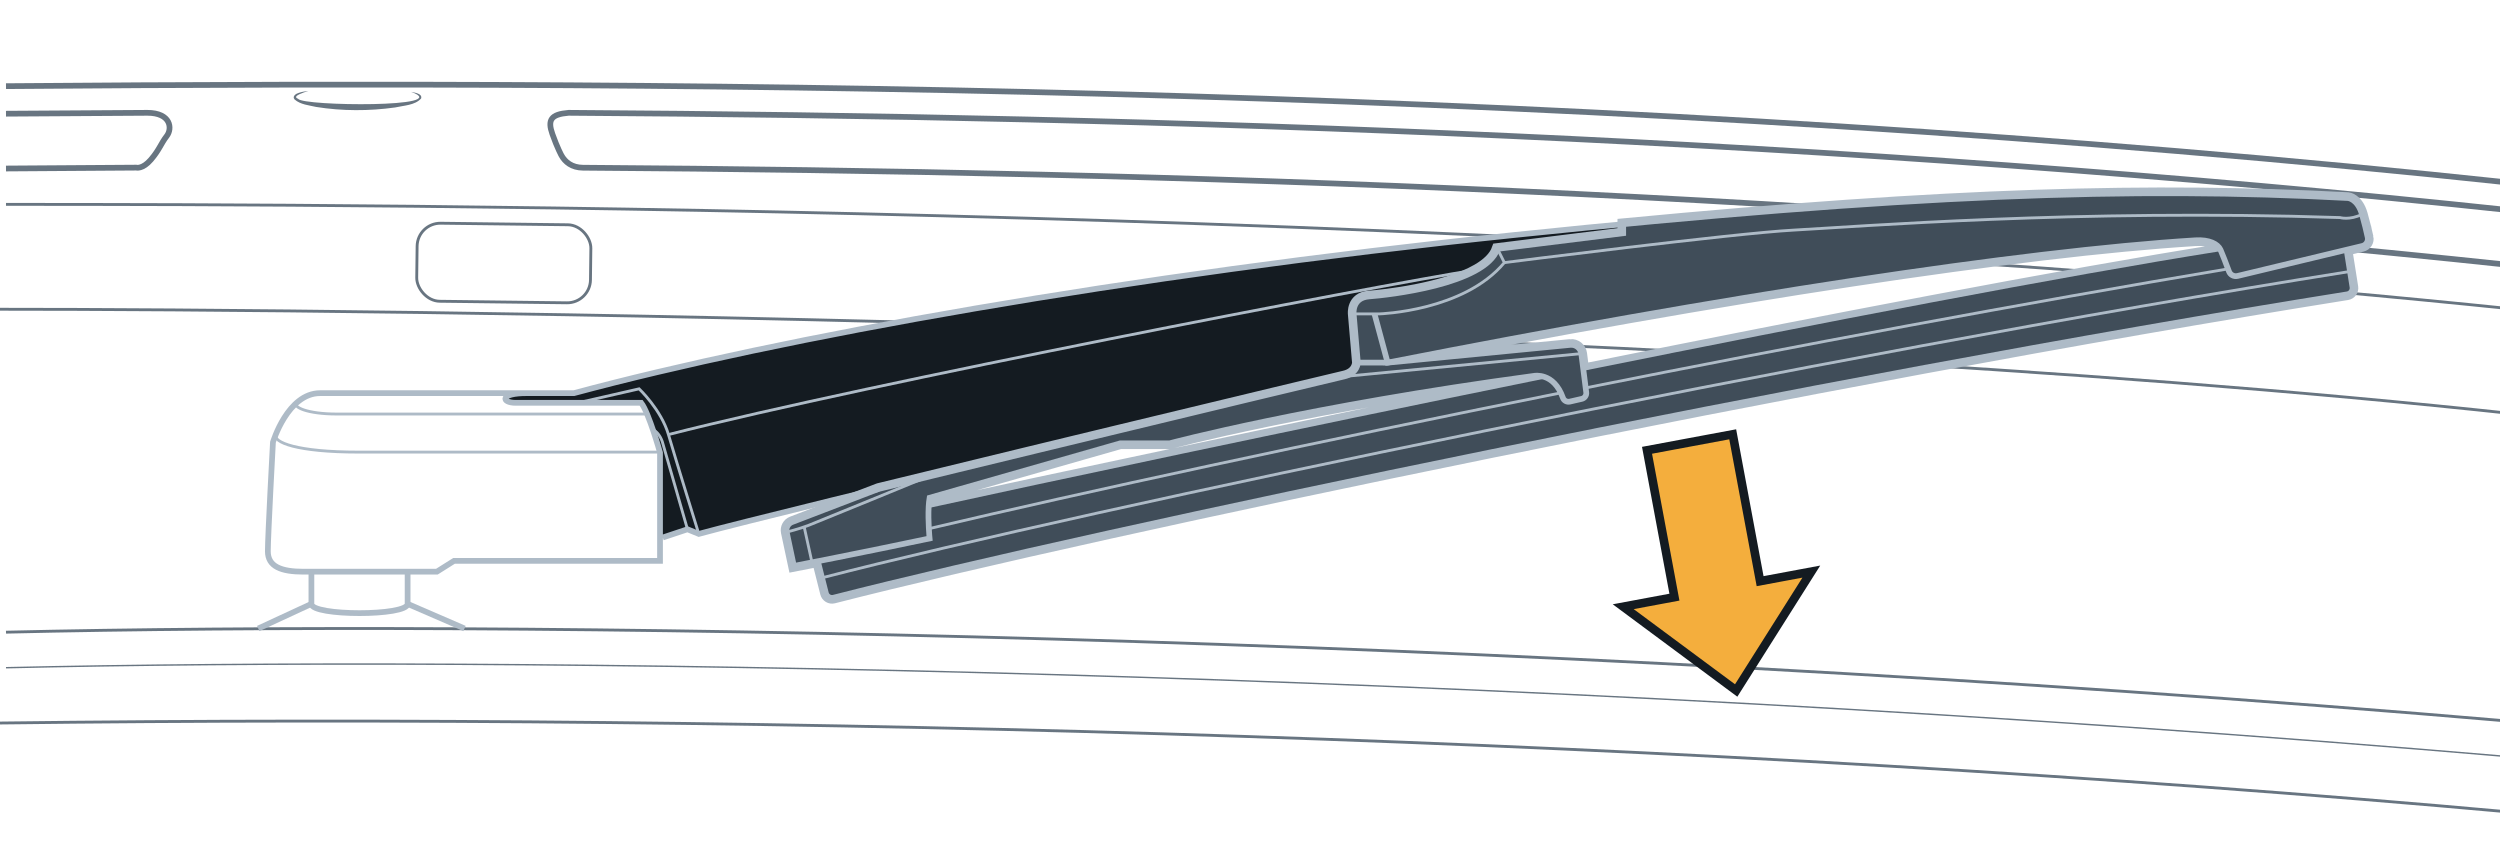 <?xml version="1.0" encoding="UTF-8"?><svg xmlns="http://www.w3.org/2000/svg" width="436" height="147.22" viewBox="0 0 436 147.22"><g id="uuid-d8cf1bd8-5f1f-4418-b2b0-1da9ee6b9f78"><path d="m1.045,116.451c85.656-1.995,255.767,0,437.908,15.629" style="fill:none; stroke:#687581; stroke-miterlimit:10; stroke-width:.25px;"/><path d="m1.045,110.252c85.656-1.995,255.767,0,437.908,15.629" style="fill:none; stroke:#687581; stroke-miterlimit:10; stroke-width:.5px;"/><path d="m0,126.095c136.25-1.663,295.386,2.66,438.953,15.629" style="fill:none; stroke:#687581; stroke-miterlimit:10; stroke-width:.5px;"/><path d="m1.045,15.026c123.234-.998,279.377,0,437.908,16.96" style="fill:none; stroke:#687581; stroke-miterlimit:10;"/><path d="m438.953,36.791c-118.898-12.72-236.454-16.461-339.789-17.116-3.115.257-3.688,1.263-2.829,3.696s1.576,3.723,1.576,3.723c.623,1.141,1.811,2.141,3.755,2.155,102.729.699,219.348,4.482,337.288,17.099" style="fill:none; stroke:#687581; stroke-miterlimit:10;"/><path d="m1.045,29.389c7.445-.06,15.011-.113,22.69-.156,0,0,1.115.331,2.596-1.403,1.48-1.734,1.734-2.791,2.749-4.103s.721-4.053-3.384-4.053c-7.679.043-17.206.096-24.651.156" style="fill:none; stroke:#687581; stroke-miterlimit:10;"/><path d="m1.045,35.644c65.039,0,264.223.333,437.647,18.29" style="fill:none; stroke:#687581; stroke-miterlimit:10; stroke-width:.5px;"/><path d="m0,53.933c61.428,0,288.736,1.995,438.953,18.29" style="fill:none; stroke:#687581; stroke-miterlimit:10; stroke-width:.5px;"/><rect x="72.71" y="39.064" width="30.304" height="13.61" rx="4.056" ry="4.056" transform="translate(.564 -1.065) rotate(.697)" style="fill:none; stroke:#687581; stroke-miterlimit:10; stroke-width:.5px;"/><path d="m71.69,16.02c.545.13,2.013.268,1.754,1.15-1.061,1.207-3.078,1.23-4.547,1.573-4.564.636-9.206.636-13.761-.092-1.246-.296-2.719-.391-3.763-1.307-.474-.553.277-1.032.718-1.144.557-.193,1.127-.276,1.697-.34-.546.169-1.095.344-1.594.585-.431.229-.907.511-.198.79.821,1.289,27.505,1.558,19.695-1.213h0Z" style="fill:#687581; stroke-width:0px;"/></g><g id="uuid-46fee667-7eb3-490a-875f-1bf7330ece30"><polygon points="287.241 78.531 292.02 104.143 283.088 105.81 302.79 120.422 315.896 99.687 306.963 101.354 302.184 75.743 287.241 78.531" style="fill:#f4ae3d; stroke:#141b21; stroke-miterlimit:10; stroke-width:1.5px;"/><path d="m264.281,40.964c-68.28,7.09-128.36,17.96-164.19,27.6h-8.23c-4.79,0-4.42,1.69-1.93,1.69h21.89c.32.41.68,1.11,1.03,1.95.35.83.7,1.79,1.01,2.71h.01c.61,1.83,1.1,3.53,1.22,3.93.01.06.02.09.02.09v14.81h.48l4.3-1.44,1.98.81c4.26-1.17,16.45-4.2,31.32-7.84.02-.01.03-.01.03-.01,2.69-.66,5.47-1.33,8.3-2.02,10.87-2.66,22.57-5.49,33.36-8.1,21-5.07,38.49-9.26,39.5-9.49,2.42-.53,2.42-2.42,2.42-2.42l-.73-8.49s-.32-2.84,2.73-3.05c2.35-.17,13.07-1.31,18.86-4.67,1.72-1,3-2.2,3.5-3.62l21.93-2.73v-1.59c-6.02.58-12.28,1.2-18.81,1.88Z" style="fill:#141b21; stroke-width:0px;"/><path d="m412.931,41.384c-.21-.98-.56-2.46-1-4-.78-2.74-2.44-2.85-2.44-2.85-33.89-1.8-69.41-.88-126.4,4.55v1.59l-21.93,2.73c-.5,1.42-1.78,2.62-3.5,3.62-5.79,3.36-16.51,4.5-18.86,4.67-3.05.21-2.73,3.05-2.73,3.05l.73,8.49s0,1.89-2.42,2.42c-1.01.23-18.5,4.42-39.5,9.49-10.79,2.61-22.49,5.44-33.36,8.1-2.83.69-5.61,1.36-8.3,2.02,0,0-.01,0-.03.01-.64.25-10.95,4.21-15.05,5.77-.7.27-1.1,1.01-.95,1.75l1.26,5.91s1.19-.23,3.16-.62c.32-.06.66-.13,1.02-.2l.73,2.89.67,2.66c.15.6.75.96,1.34.81,46.84-11.98,171.48-38.14,263.98-52.91.61-.1,1.02-.66.92-1.27l-.43-2.72-.6-3.78,2.74-.66c.68-.16,1.1-.84.95-1.52Zm-139.07,18.76l-31.86,3.1c58.36-11.47,110.57-19.45,140.87-21.33,2.42-.15,3.91.62,4.38,1.64-27.62,4.38-69.92,12.54-111.12,20.86l-.35-2.74c-.12-.95-.97-1.62-1.92-1.53Zm-111.74,26.67l33.27-9.5h8.61s24-6.43,63.6-11.77c0,0,.81-.15,1.83.22-45.32,9.21-88.24,18.36-107.47,22.58.03-.54.08-1.07.16-1.53Z" style="fill:none; stroke:#aebbc7; stroke-miterlimit:10; stroke-width:2px;"/><path d="m412.931,41.384c-.21-.98-.56-2.46-1-4-.78-2.74-2.44-2.85-2.44-2.85-33.89-1.8-69.41-.88-126.4,4.55v1.59l-21.93,2.73c-.5,1.42-1.78,2.62-3.5,3.62-5.79,3.36-16.51,4.5-18.86,4.67-3.05.21-2.73,3.05-2.73,3.05l.73,8.49s0,1.89-2.42,2.42c-1.01.23-18.5,4.42-39.5,9.49-10.79,2.61-22.49,5.44-33.36,8.1-2.83.69-5.61,1.36-8.3,2.02,0,0-.01,0-.03.01-.64.25-10.95,4.21-15.05,5.77-.7.27-1.1,1.01-.95,1.75l1.26,5.91s1.19-.23,3.16-.62c.32-.06.66-.13,1.02-.2l.73,2.89.67,2.66c.15.6.75.96,1.34.81,46.84-11.98,171.48-38.14,263.98-52.91.61-.1,1.02-.66.92-1.27l-.43-2.72-.6-3.78,2.74-.66c.68-.16,1.1-.84.95-1.52Zm-139.07,18.76l-31.86,3.1c58.36-11.47,110.57-19.45,140.87-21.33,2.42-.15,3.91.62,4.38,1.64-27.62,4.38-69.92,12.54-111.12,20.86l-.35-2.74c-.12-.95-.97-1.62-1.92-1.53Zm-111.74,26.67l33.27-9.5h8.61s24-6.43,63.6-11.77c0,0,.81-.15,1.83.22-45.32,9.21-88.24,18.36-107.47,22.58.03-.54.08-1.07.16-1.53Z" style="fill:#404d59; stroke-width:0px;"/><path d="m115.589,93.742l4.307-1.436,1.974.807c13.727-3.768,110.089-26.917,112.511-27.455s2.422-2.422,2.422-2.422l5.195.008c58.361-11.473,110.57-19.454,140.877-21.335,2.418-.15,3.905.625,4.374,1.64.31.672,1.03,2.573,1.482,3.784.226.605.867.945,1.495.794l21.753-5.226c.677-.163,1.097-.835.95-1.515-.214-.987-.556-2.459-.998-4.007-.781-2.734-2.444-2.844-2.444-2.844-37.466-1.995-76.928-.665-145.21,6.429-68.282,7.094-128.361,17.957-164.183,27.601h-44.262c-5.672,0-8.229,8.563-8.229,8.563,0,0-.89,16.348-.89,19.017s2.335,3.559,6.228,3.559h23.243l3.003-1.891h35.921v-18.876s-1.942-6.961-3.288-8.685h-21.892c-2.512,0-2.871-1.724,2.064-1.688" style="fill:none; stroke:#aebbc7; stroke-miterlimit:10;"/><path d="m51.735,70.253c-.713.715,1.767,1.955,7.061,1.955h54.317" style="fill:none; stroke:#aebbc7; stroke-miterlimit:10; stroke-width:.5px;"/><path d="m48.094,75.787c-.49,1.341,3.613,3.061,14.469,3.061h52.545" style="fill:none; stroke:#aebbc7; stroke-miterlimit:10; stroke-width:.5px;"/><path d="m54.309,99.704v5.612c0,2.153,16.778,2.153,16.778,0v-5.612" style="fill:none; stroke:#aebbc7; stroke-miterlimit:10;"/><line x1="54.309" y1="105.316" x2="45.038" y2="109.611" style="fill:none; stroke:#aebbc7; stroke-miterlimit:10;"/><line x1="71.087" y1="105.316" x2="81.011" y2="109.611" style="fill:none; stroke:#aebbc7; stroke-miterlimit:10;"/><path d="m100.785,70.253l10.677-2.441s3.858,3.658,5.114,7.975,5.294,17.326,5.294,17.326" style="fill:none; stroke:#aebbc7; stroke-miterlimit:10; stroke-width:.5px;"/><path d="m236.804,63.236l-.73-8.492s-.327-2.836,2.727-3.054,20.18-2.072,22.362-8.29l21.925-2.727v-1.586" style="fill:none; stroke:#aebbc7; stroke-miterlimit:10;"/><path d="m236.074,54.744h4.472s14.726-.436,21.816-8.945l-1.2-2.4" style="fill:none; stroke:#aebbc7; stroke-miterlimit:10; stroke-width:.5px;"/><path d="m262.363,45.799s40.142-5.127,50.505-5.672,49.523-3.709,95.228-2.182c0,0,1.676.504,3.838-.566" style="fill:none; stroke:#aebbc7; stroke-miterlimit:10; stroke-width:.5px;"/><path d="m239.711,54.744l2.29,8.5,31.86-3.1c.95-.09,1.8.58,1.92,1.53l.35,2.74.51,4.02c.07.52-.28,1.02-.79,1.13l-2.09.48c-.5.11-1.02-.17-1.19-.67-.81-2.28-2.08-3.23-3.14-3.61-1.02-.37-1.83-.22-1.83-.22-39.6,5.34-63.6,11.77-63.6,11.77h-8.61l-33.27,9.5c-.08.46-.13.99-.16,1.53-.14,2.53.16,5.56.16,5.56-11.35,2.4-23.67,4.8-23.67,4.8l-1.256-5.911c-.157-.74.242-1.482.95-1.751,4.224-1.605,15.076-5.777,15.076-5.777" style="fill:none; stroke:#aebbc7; stroke-miterlimit:10;"/><line x1="275.777" y1="61.669" x2="234.381" y2="65.659" style="fill:none; stroke:#aebbc7; stroke-miterlimit:10; stroke-width:.5px;"/><path d="m116.576,75.787c35.303-8.996,122.872-25.87,141.075-28.769" style="fill:none; stroke:#aebbc7; stroke-miterlimit:10; stroke-width:.5px;"/><path d="m142.628,97.88l1.4,5.55c.151.598.75.962,1.348.809,46.833-11.98,171.474-38.133,263.978-52.904.607-.097,1.015-.665.919-1.272l-1.028-6.504" style="fill:none; stroke:#aebbc7; stroke-miterlimit:10;"/><path d="m143.577,100.714c46.153-11.896,172.818-38.501,266.146-53.354" style="fill:none; stroke:#aebbc7; stroke-miterlimit:10; stroke-width:.5px;"/><path d="m161.991,92.204c27.31-6.45,67.08-15.05,110.22-23.69" style="fill:none; stroke:#aebbc7; stroke-miterlimit:10; stroke-width:.5px;"/><path d="m276.541,67.644c36.99-7.38,76.21-14.73,112.02-20.75" style="fill:none; stroke:#aebbc7; stroke-miterlimit:10; stroke-width:.5px;"/><path d="m161.961,88.344c19.23-4.22,62.15-13.37,107.47-22.58" style="fill:none; stroke:#aebbc7; stroke-miterlimit:10; stroke-width:.5px;"/><path d="m387.251,43.554c-27.62,4.38-69.92,12.54-111.12,20.86" style="fill:none; stroke:#aebbc7; stroke-miterlimit:10; stroke-width:.5px;"/><path d="m137.195,92.793s2.133-.521,3.869-1.193c1.736-.672,20.452-8.358,20.452-8.358" style="fill:none; stroke:#aebbc7; stroke-miterlimit:10; stroke-width:.5px;"/><line x1="140.248" y1="91.895" x2="141.61" y2="98.083" style="fill:none; stroke:#aebbc7; stroke-miterlimit:10; stroke-width:.5px;"/><path d="m119.896,92.306l-4.383-15.252s-.47-1.589-1.655-2.14" style="fill:none; stroke:#aebbc7; stroke-miterlimit:10; stroke-width:.5px;"/></g></svg>